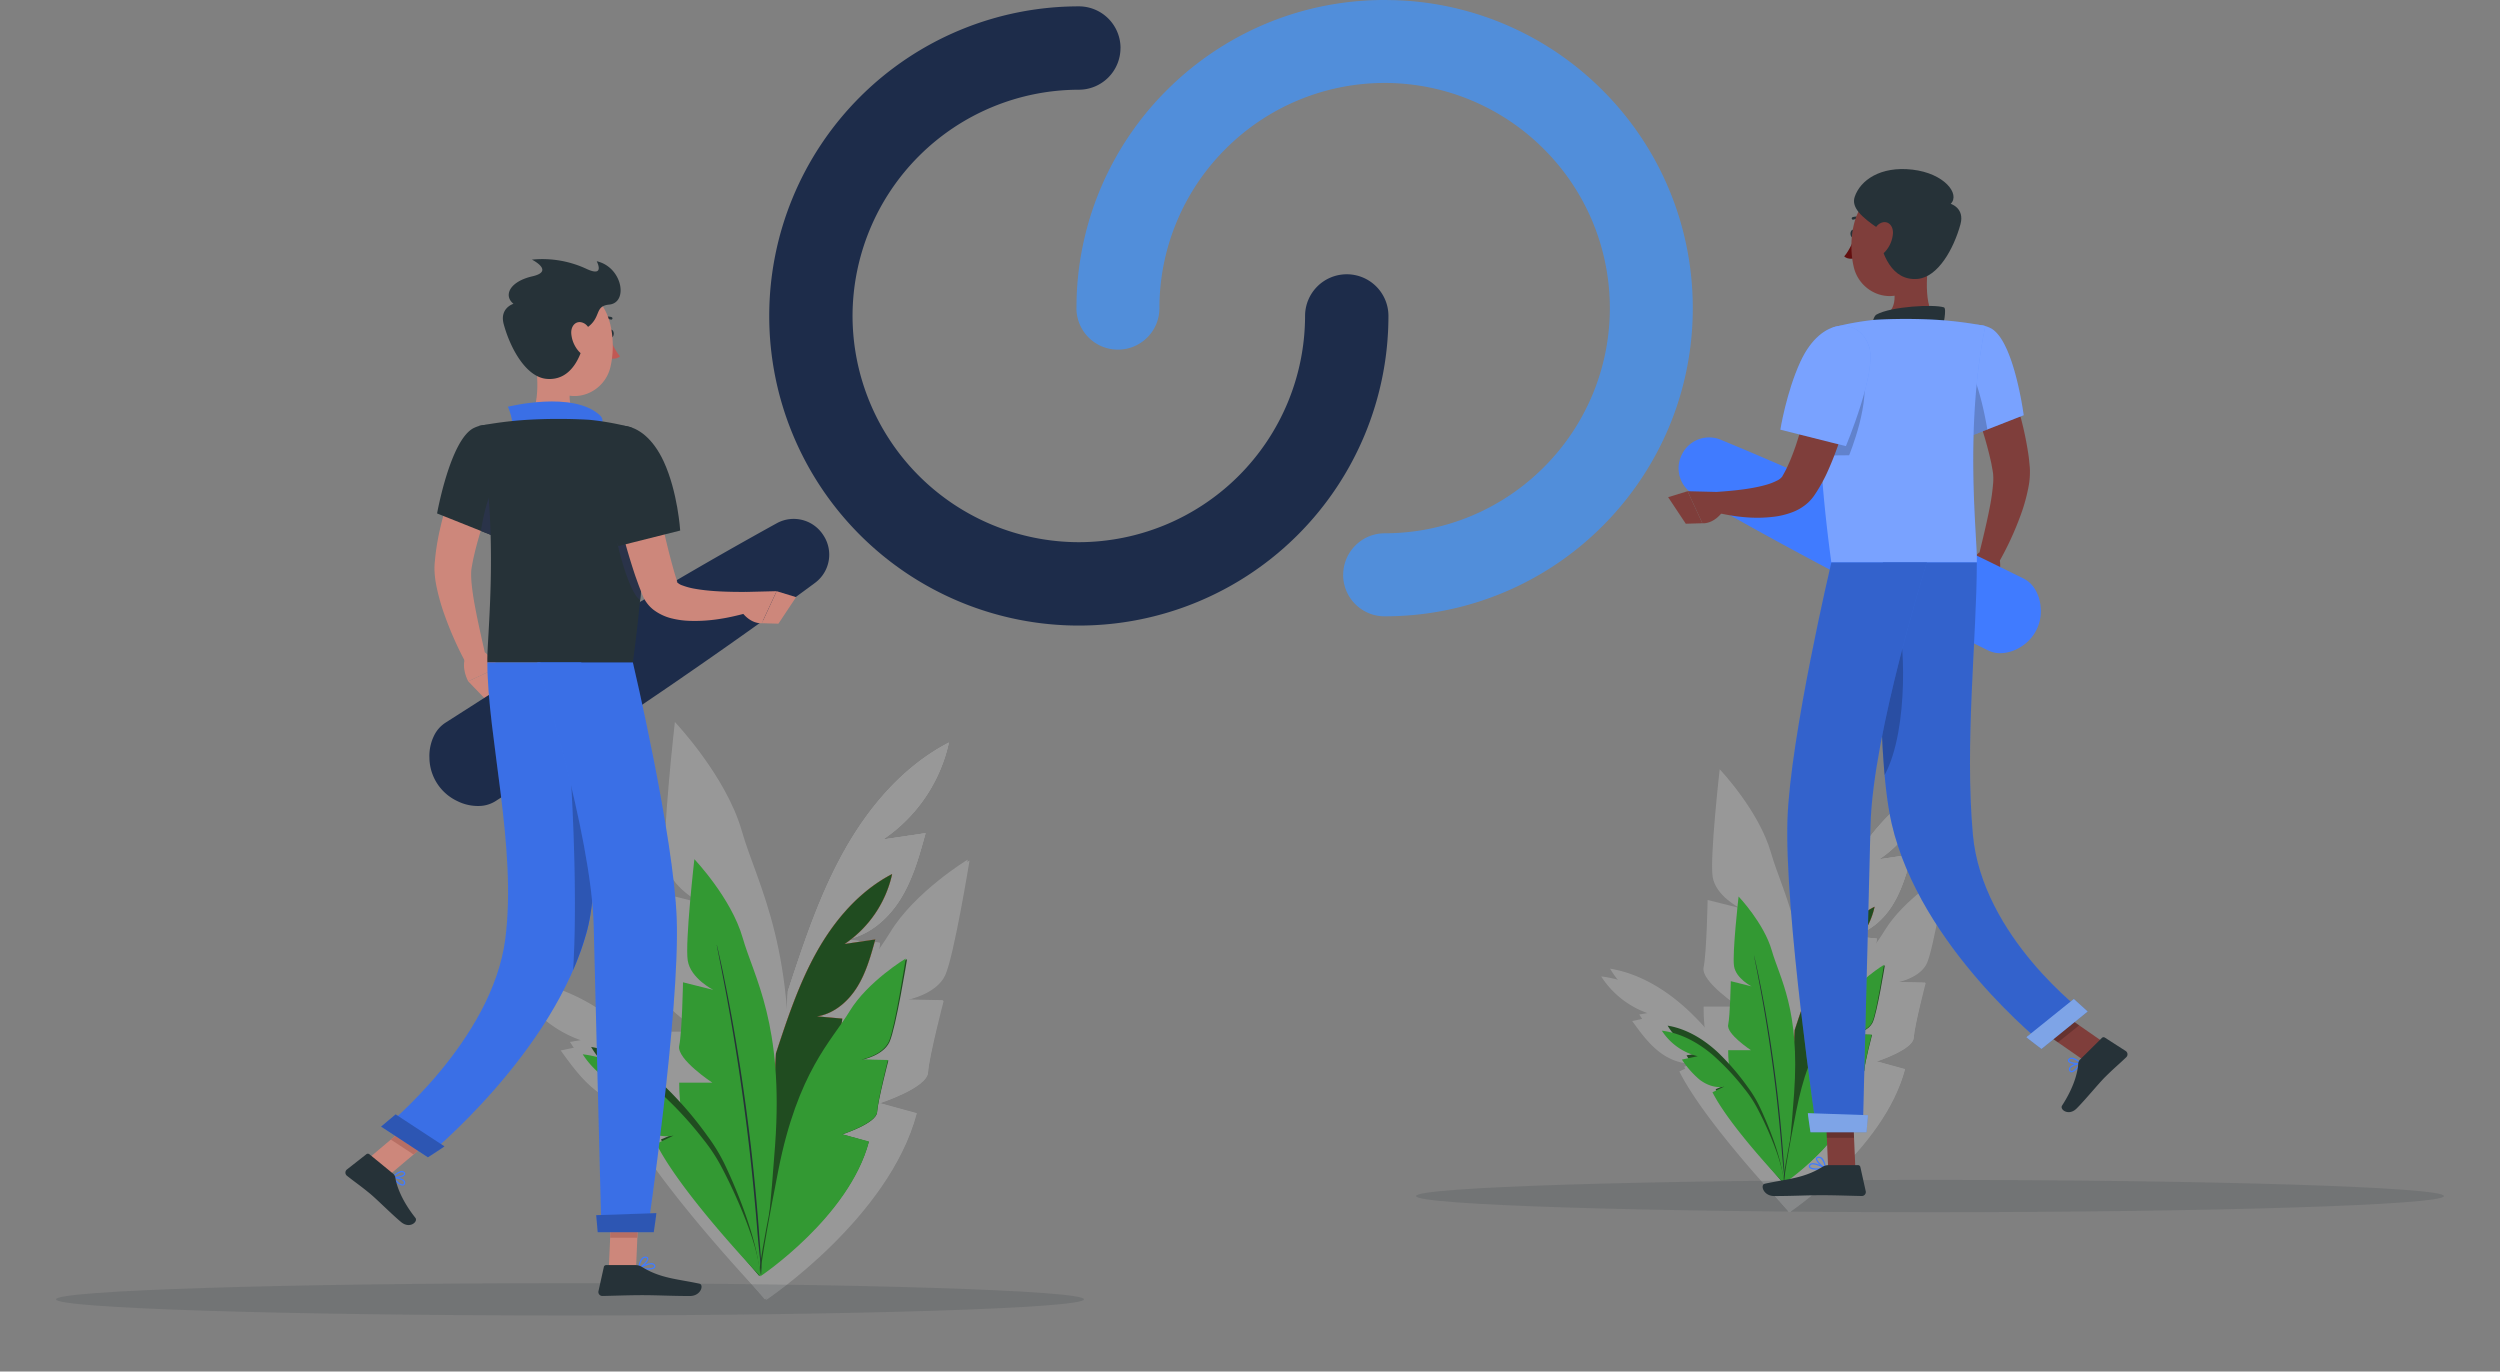 <svg xmlns="http://www.w3.org/2000/svg" width="884.048" height="485.009">
    <rect width="100%" height="100%" fill="#808080" stroke="none"/>
    <defs>
        <style>
            .cls-1{opacity:.28}.cls-2{fill:#d8d8d8}.cls-3{fill:#455a64}.cls-4{fill:#ff725e}.cls-5{fill:#204c20}.cls-6{fill:#393}.cls-7,.cls-8{fill:#263238}.cls-8{opacity:.15}.cls-9{fill:#cd877b}.cls-11{fill:#407bff}.cls-12{opacity:.1}.cls-13{fill:#1d2c4a}.cls-14{fill:#2a3349}.cls-15{fill:#b76f64}.cls-16,.cls-19{opacity:.3}.cls-17{fill:#7f3e3b}.cls-19{fill:#fff}.cls-20{opacity:.2}.cls-21{fill:#2c6bdb}.cls-22{fill:#fafafa;opacity:.4}
        </style>
    </defs>
    <g id="two_men" data-name="two men" transform="translate(-1445.42 406.006)">
        <g id="grass_shadow" data-name="grass shadow" class="cls-1" transform="translate(-22.098 -48.505)">
            <path id="Path_52029" data-name="Path 52029" class="cls-2" d="M1779.877-188.124c-15.916 8.244-28.122 22.44-36.9 38.07s-14.434 32.781-20.036 49.808l-4.9 87.817c18.521-31.507 33.386-68.547 37.4-104.872l-12.325-1.1c8.265-1.261 15.2-7.249 19.613-14.347s6.685-15.287 8.9-23.346q-7.518 1.116-15.036 2.235a55.735 55.735 0 0 0 23.284-34.265z" transform="translate(23.188 93.212)"/>
            <path id="Path_52030" data-name="Path 52030" class="cls-2" d="M1779.877-188.124c-15.916 8.244-28.122 22.44-36.9 38.07s-14.434 32.781-20.036 49.808l-4.9 87.817c18.521-31.507 33.386-68.547 37.4-104.872l-12.325-1.1c8.265-1.261 15.2-7.249 19.613-14.347s6.685-15.287 8.9-23.346q-7.518 1.116-15.036 2.235a55.735 55.735 0 0 0 23.284-34.265z" transform="translate(23.188 93.212)"/>
            <path id="Path_52031" data-name="Path 52031" class="cls-2" d="M1779.877-188.124c-15.916 8.244-28.122 22.44-36.9 38.07s-14.434 32.781-20.036 49.808l-4.9 87.817c18.521-31.507 33.386-68.547 37.4-104.872l-12.325-1.1c8.265-1.261 15.2-7.249 19.613-14.347s6.685-15.287 8.9-23.346q-7.518 1.116-15.036 2.235a55.735 55.735 0 0 0 23.284-34.265z" transform="translate(23.188 93.212)"/>
            <path id="Path_52032" data-name="Path 52032" class="cls-2" d="M1734.8 11.478s-40.2-48.114-39.735-94.045h16.239s-17.638-11.6-16.243-18.094 1.859-31.086 1.859-31.086l14.847 3.712s-11.135-5.567-12.527-14.382 3.247-49.644 3.247-49.644 18.094 19.021 23.662 38.509 20.182 42.219 15.89 101.606-7.239 63.424-7.239 63.424z" transform="translate(3.684 89.881)"/>
            <path id="Path_52033" data-name="Path 52033" class="cls-2" d="M1716.205-10.453s43.8-28.64 53.788-65.586l-13.025-3.661s16.765-5.324 17.11-10.849 5.523-25.353 5.523-25.353l-12.747-.373s10.188-1.953 13.293-8.709 8.595-40.551 8.595-40.551-18.8 11.176-27.666 25.548-25.714 29.31-35.672 77.911-9.199 51.623-9.199 51.623z" transform="translate(21.625 112.32)"/>
            <path id="Path_52034" data-name="Path 52034" class="cls-2" d="M1716.564-10.006s43.552-29.013 53.227-66.042l-13.055-3.552s16.719-5.466 17.018-10.993 5.305-25.4 5.305-25.4l-12.749-.264s10.17-2.04 13.217-8.824 8.252-40.623 8.252-40.623-18.709 11.334-27.449 25.783-25.462 29.528-35.005 78.214-8.761 51.701-8.761 51.701z" transform="translate(21.926 112.18)"/>
            <path id="Path_52035" data-name="Path 52035" class="cls-2" d="M1705-169.337a2.353 2.353 0 0 1 .15.5l.356 1.479c.307 1.362.736 3.275 1.285 5.708.561 2.479 1.213 5.518 1.918 9.058s1.554 7.559 2.372 12.028c1.726 8.92 3.546 19.586 5.419 31.452a1108.257 1108.257 0 0 1 5.235 38.729 1101.97 1101.97 0 0 1 3.74 38.911c.885 11.982 1.477 20.291 1.49 21.687 0 .631-.007 1.132-.01 1.521a2.252 2.252 0 0 1-.031.519 2.327 2.327 0 0 1-.055-.517l-.078-1.519c-.052-1.394-1.18-9.658-2.106-21.628a1251.37 1251.37 0 0 0-3.8-38.875 1237.868 1237.868 0 0 0-5.165-38.708c-1.83-11.864-3.585-22.532-5.234-31.461-.779-4.473-1.574-8.5-2.246-12.047s-1.263-6.594-1.774-9.082c-.48-2.448-.856-4.369-1.126-5.739-.113-.62-.2-1.113-.272-1.5a2.281 2.281 0 0 1-.068-.516z" transform="translate(12.154 109.106)"/>
            <path id="Path_52036" data-name="Path 52036" class="cls-2" d="M1754.1-29.964s-36.79-41.736-48.211-66.972l8.623-3.685c-6.25 1.032-12.654-1.654-17.5-5.734s-8.406-9.444-11.9-14.731l11.358-1.92a42.231 42.231 0 0 1-24.819-19.226c13.405 2.2 25.532 9.568 35.526 18.77 8.093 7.452 14.945 16.1 21.526 24.943a84.934 84.934 0 0 1 8.36 13.745c6.185 12.774 17.056 39.481 17.037 54.81z" transform="translate(-16.053 132.037)"/>
            <path id="Path_52037" data-name="Path 52037" class="cls-2" d="M1756.417-31.508s-38.475-40.191-50.926-64.931l8.464-4.035c-6.2 1.287-12.711-1.133-17.721-5.01s-8.787-9.09-12.492-14.229l11.272-2.385a42.24 42.24 0 0 1-25.591-18.188c13.485 1.65 25.9 8.508 36.268 17.291 8.392 7.113 15.6 15.475 22.536 24.035a84.855 84.855 0 0 1 8.918 13.389c6.701 12.514 18.662 38.747 19.272 54.063z" transform="translate(-17.942 133.682)"/>
        </g>
        <g id="grass">
            <path id="Path_52029-2" data-name="Path 52029" class="cls-3" d="M1762.676-188.124c-11.489 5.951-20.3 16.2-26.634 27.48s-10.419 23.663-14.463 35.954l-3.539 63.39c13.369-22.743 24.1-49.48 27-75.7l-8.9-.793c5.966-.91 10.972-5.233 14.158-10.356s4.825-11.035 6.426-16.852l-10.853 1.614a40.233 40.233 0 0 0 16.805-24.737z" transform="translate(-1.776 91.19)"/>
            <path id="Path_52030-2" data-name="Path 52030" class="cls-4" d="M1762.676-188.124c-11.489 5.951-20.3 16.2-26.634 27.48s-10.419 23.663-14.463 35.954l-3.539 63.39c13.369-22.743 24.1-49.48 27-75.7l-8.9-.793c5.966-.91 10.972-5.233 14.158-10.356s4.825-11.035 6.426-16.852l-10.853 1.614a40.233 40.233 0 0 0 16.805-24.737z" transform="translate(-1.776 91.19)"/>
            <path id="Path_52031-2" data-name="Path 52031" class="cls-5" d="M1762.676-188.124c-11.489 5.951-20.3 16.2-26.634 27.48s-10.419 23.663-14.463 35.954l-3.539 63.39c13.369-22.743 24.1-49.48 27-75.7l-8.9-.793c5.966-.91 10.972-5.233 14.158-10.356s4.825-11.035 6.426-16.852l-10.853 1.614a40.233 40.233 0 0 0 16.805-24.737z" transform="translate(-1.776 91.19)"/>
            <path id="Path_52032-2" data-name="Path 52032" class="cls-6" d="M1723.727-45.138s-29.017-34.73-28.682-67.886h11.722s-12.732-8.373-11.725-13.061 1.342-22.439 1.342-22.439l10.717 2.68s-8.038-4.019-9.042-10.382 2.344-35.835 2.344-35.835 13.061 13.73 17.08 27.8 14.568 30.476 11.47 73.344-5.226 45.779-5.226 45.779z" transform="translate(-9.442 89.881)"/>
            <path id="Path_52033-2" data-name="Path 52033" class="cls-5" d="M1716.2-53.591s31.614-20.674 38.827-47.343l-9.4-2.645s12.1-3.843 12.351-7.831 3.987-18.3 3.987-18.3l-9.2-.269s7.354-1.41 9.6-6.287 6.2-29.271 6.2-29.271-13.574 8.067-19.97 18.442-18.562 21.158-25.75 56.24-6.645 37.264-6.645 37.264z" transform="translate(-2.39 98.7)"/>
            <path id="Path_52034-2" data-name="Path 52034" class="cls-6" d="M1716.56-53.314s31.438-20.943 38.422-47.672l-9.424-2.565s12.069-3.946 12.284-7.935 3.83-18.334 3.83-18.334l-9.2-.191s7.341-1.472 9.541-6.369 5.956-29.323 5.956-29.323-13.5 8.182-19.814 18.611-18.379 21.315-25.268 56.458-6.327 37.32-6.327 37.32z" transform="translate(-2.272 98.645)"/>
            <path id="Path_52035-2" data-name="Path 52035" class="cls-7" d="M1705-169.337a1.688 1.688 0 0 1 .108.36l.257 1.067.927 4.12c.405 1.79.875 3.983 1.385 6.539s1.122 5.457 1.712 8.683c1.246 6.439 2.56 14.138 3.912 22.7a801.019 801.019 0 0 1 3.779 27.956 799.89 799.89 0 0 1 2.7 28.088c.638 8.649 1.066 14.647 1.075 15.654 0 .456-.005.817-.007 1.1a1.632 1.632 0 0 1-.023.374 1.684 1.684 0 0 1-.04-.373l-.056-1.1c-.037-1.006-.852-6.972-1.521-15.612a896.342 896.342 0 0 0-2.746-28.061 893.043 893.043 0 0 0-3.728-27.941c-1.321-8.564-2.588-16.265-3.778-22.71-.562-3.229-1.136-6.138-1.622-8.7s-.911-4.76-1.281-6.556l-.813-4.143c-.081-.448-.146-.8-.2-1.081a1.657 1.657 0 0 1-.04-.364z" transform="translate(-6.113 97.437)"/>
            <path id="Path_52036-2" data-name="Path 52036" class="cls-5" d="M1731.165-61.192s-26.554-30.129-34.8-48.343l6.224-2.66c-4.512.745-9.134-1.194-12.632-4.139s-6.068-6.817-8.587-10.633l8.2-1.386a30.485 30.485 0 0 1-17.915-13.878c9.677 1.591 18.43 6.906 25.644 13.549a127.6 127.6 0 0 1 15.538 18 61.308 61.308 0 0 1 6.035 9.922c4.462 9.228 12.309 28.503 12.293 39.568z" transform="translate(-17.199 106.45)"/>
            <path id="Path_52037-2" data-name="Path 52037" class="cls-6" d="M1732.219-61.765s-27.773-29.011-36.761-46.87l6.109-2.913c-4.477.929-9.176-.818-12.792-3.616s-6.343-6.561-9.017-10.271l8.137-1.722a30.491 30.491 0 0 1-18.473-13.129c9.734 1.191 18.7 6.142 26.18 12.482a127.714 127.714 0 0 1 16.267 17.349 61.249 61.249 0 0 1 6.437 9.665c4.839 9.033 13.472 27.969 13.913 39.025z" transform="translate(-17.942 107.097)"/>
        </g>
        <g id="left" transform="translate(1465.253 -403.761)">
            <path id="Path_51927" data-name="Path 51927" class="cls-8" d="M1828.72-53.707c0 3.153-81.365 5.708-181.734 5.708s-181.734-2.556-181.734-5.708 81.365-5.707 181.734-5.707 181.734 2.556 181.734 5.707z" transform="translate(-1465.253 510.929)"/>
            <path id="Path_51928" data-name="Path 51928" class="cls-9" d="M1592.808-278.66c-1.147 2.566-2.423 5.436-3.537 8.2-1.126 2.8-2.256 5.6-3.264 8.427a118.652 118.652 0 0 0-4.962 16.932l-.382 2.088-.132.793c-.041.216-.045.512-.075.765a28.3 28.3 0 0 0 .08 3.828c.246 2.766.689 5.721 1.246 8.684 1.106 5.929 2.509 12.046 3.9 18.058l-6.716 2.655a121.409 121.409 0 0 1-7.98-17.8 74.05 74.05 0 0 1-2.768-9.771 34.8 34.8 0 0 1-.739-5.577c-.008-.533-.038-1.025-.014-1.6s.046-1.184.093-1.555l.257-2.592a85.708 85.708 0 0 1 1.8-10.018c.737-3.272 1.681-6.449 2.683-9.591s2.129-6.227 3.368-9.263a155.972 155.972 0 0 1 1.917-4.532 85.055 85.055 0 0 1 2.143-4.561z" transform="translate(-1433.652 441.151)"/>
            <path id="Path_51929" data-name="Path 51929" class="cls-9" d="m1582.95-229.751 5.109 4.984-11.139 5.182s-2.705-4.72-.838-8.988z" transform="translate(-1431.187 458.26)"/>
            <path id="Path_51930" data-name="Path 51930" class="cls-9" d="m1591.821-218.522-9.407 3.852-5.847-6.092 11.139-5.182z" transform="translate(-1430.834 459.437)"/>
            <path id="Path_51931" data-name="Path 51931" class="cls-7" d="M1614.484-315.561c0 .776.41 1.4.916 1.406s.919-.628.919-1.4-.41-1.406-.916-1.406-.919.625-.919 1.4z" transform="translate(-1419.11 431.293)"/>
            <path id="Path_51932" data-name="Path 51932" d="M1614.743-314.819s1.761 4.478 3.7 6.639c-1.373 1.279-3.706.691-3.706.691z" transform="translate(-1419.031 431.956)" style="fill:#c15854"/>
            <path id="Path_51933" data-name="Path 51933" class="cls-7" d="M1612.495-318.766a.455.455 0 0 1-.371-.19.455.455 0 0 1 .1-.636 4.513 4.513 0 0 1 4.1-.7.454.454 0 0 1 .26.589.455.455 0 0 1-.588.261 3.609 3.609 0 0 0-3.239.592.454.454 0 0 1-.262.084z" transform="translate(-1419.866 430.198)"/>
            <path id="Path_51934" data-name="Path 51934" class="cls-9" d="M1594.77-311.424c1.38 7.037 2.756 19.929-2.167 24.624 0 0 1.925 7.138 15 7.138 14.376 0 6.869-7.136 6.869-7.136-7.846-1.875-7.643-7.7-6.276-13.163z" transform="translate(-1425.876 433.006)"/>
            <g id="Group_11000" data-name="Group 11000" transform="translate(159.782 139.727)">
                <path id="Path_51935" data-name="Path 51935" class="cls-11" d="M1588.366-287.406c1.553-2.423-1.068-8.293-1.068-8.293s23.158-5.827 32.62 3.109c1.964 1.855-.217 4.574-.217 4.574z" transform="translate(-1587.298 297.565)"/>
                <path id="Path_51936" data-name="Path 51936" class="cls-12" d="M1588.366-287.406c1.553-2.423-1.068-8.293-1.068-8.293s23.158-5.827 32.62 3.109c1.964 1.855-.217 4.574-.217 4.574z" transform="translate(-1587.298 297.565)"/>
            </g>
            <path id="Path_51937" data-name="Path 51937" class="cls-11" d="M1559.755-85.02c-1.22 0-3.168-2.037-3.742-2.8a.227.227 0 0 1-.018-.247.25.25 0 0 1 .219-.118c.136.012 3.345.288 4.22 1.434a1.056 1.056 0 0 1 .217.864.932.932 0 0 1-.679.842 1.052 1.052 0 0 1-.217.025zm-3.031-2.646c.958 1.1 2.484 2.337 3.143 2.18.063-.016.256-.062.335-.482a.61.61 0 0 0-.131-.5c-.519-.686-2.271-1.053-3.347-1.198z" transform="translate(-1437.204 502.034)"/>
            <path id="Path_51938" data-name="Path 51938" class="cls-11" d="M1556.86-87.2a3.9 3.9 0 0 1-.708-.055.228.228 0 0 1-.174-.154.228.228 0 0 1 .052-.226c.082-.086 2.017-2.086 3.46-2.086a1.251 1.251 0 0 1 .936.389.743.743 0 0 1 .182.922c-.431.793-2.439 1.21-3.748 1.21zm-.16-.454c1.236.048 3.2-.407 3.51-.975.028-.051.094-.173-.113-.389a.791.791 0 0 0-.606-.246c-.865 0-2.102.973-2.791 1.61z" transform="translate(-1437.204 501.558)"/>
            <path id="Path_51939" data-name="Path 51939" class="cls-11" d="M1625.59-62.525a17.066 17.066 0 0 1-2.95-.27.232.232 0 0 1-.181-.187.227.227 0 0 1 .111-.234c.141-.082 3.5-2 5.1-1.562a1.134 1.134 0 0 1 .723.533.862.862 0 0 1 .02 1c-.396.545-1.588.72-2.823.72zm-2.214-.609c1.788.254 4.221.238 4.671-.382.058-.081.115-.22-.046-.5a.683.683 0 0 0-.447-.318c-.982-.276-3.003.598-4.178 1.2z" transform="translate(-1416.645 509.25)"/>
            <path id="Path_51940" data-name="Path 51940" class="cls-11" d="M1622.685-62.249a.226.226 0 0 1-.133-.042.227.227 0 0 1-.093-.207c.01-.11.27-2.7 1.492-3.705a1.661 1.661 0 0 1 1.263-.39c.626.063.806.381.848.635.175 1.089-2.124 3.168-3.285 3.691a.231.231 0 0 1-.092.018zm2.346-3.9a1.206 1.206 0 0 0-.791.3 5.336 5.336 0 0 0-1.27 2.964c1.185-.712 2.748-2.346 2.642-3-.008-.052-.034-.213-.444-.255a1.552 1.552 0 0 0-.137-.006z" transform="translate(-1416.645 508.707)"/>
            <path id="Path_51941" data-name="Path 51941" class="cls-13" d="M1575.914-166.085a16.331 16.331 0 0 0 8 1.745 11.2 11.2 0 0 0 5.7-1.8l9.724-6.265c6.49-4.155 12.91-8.4 19.36-12.623 3.162-2.07 6.292-4.15 9.434-6.262 3.272-2.173 6.526-4.374 9.814-6.549 6.363-4.341 12.761-8.625 19.084-13.037q19.055-13.11 37.772-26.747 3.82-2.775 7.62-5.586a12.412 12.412 0 0 0 2.965-16.886l-.178-.266a12.413 12.413 0 0 0-16.315-3.937q-4.14 2.286-8.275 4.6-20.2 11.312-40.037 23.2c-6.64 3.913-13.2 7.955-19.8 11.94-3.188 1.981-6.378 3.93-9.581 5.911a978.31 978.31 0 0 0-10.075 6.258c-6.529 4.083-13.058 8.168-19.545 12.339l-9.73 6.217a11.354 11.354 0 0 0-4.026 4.445 16.334 16.334 0 0 0-1.73 7.994 17.115 17.115 0 0 0 9.819 15.309z" transform="translate(-1434.076 447.097)"/>
            <path id="Path_51942" data-name="Path 51942" class="cls-9" d="M1614.553-58.19h9.618l.958-22.273h-9.618z" transform="translate(-1419.089 504.421)"/>
            <path id="Path_51943" data-name="Path 51943" class="cls-9" d="m1549.1-89.113 8.044 5.272 17.752-15-8.045-5.272z" transform="translate(-1439.328 497.109)"/>
            <path id="Path_51944" data-name="Path 51944" class="cls-7" d="m1560.23-87.352-8.358-6.847a.839.839 0 0 0-1.05-.012l-6.888 5.408a1.415 1.415 0 0 0 .005 2.216c2.959 2.34 4.517 3.331 8.192 6.342 2.261 1.854 7.884 7.5 11.007 10.061 3.054 2.5 6.06-.2 5.011-1.523-4.705-5.95-6.6-11.046-7.087-14.2a2.338 2.338 0 0 0-.832-1.445z" transform="translate(-1441.089 500.115)"/>
            <path id="Path_51945" data-name="Path 51945" class="cls-7" d="M1624.982-64.3h-10.5a.841.841 0 0 0-.82.657l-1.9 8.549a1.4 1.4 0 0 0 1.384 1.71c3.789-.064 9.264-.285 14.027-.285 5.568 0 10.377.3 16.907.3 3.947 0 5.044-3.992 3.391-4.354-7.524-1.646-13.667-1.821-20.17-5.831a4.456 4.456 0 0 0-2.319-.746z" transform="translate(-1419.963 509.418)"/>
            <path id="Path_51946" data-name="Path 51946" class="cls-7" d="M1581.2-290.163c-8.342 3.993-13.04 30.237-13.04 30.237l20.386 8.138a152.289 152.289 0 0 0 7.208-22.458c2.746-12.145-6.022-20-14.554-15.917z" transform="translate(-1433.433 439.243)"/>
            <path id="Path_51947" data-name="Path 51947" class="cls-14" d="M1588.355-278.851c-5.04 5.106-7.344 15.108-8.353 21.615l4.883 1.951a152.751 152.751 0 0 0 7.07-21.8c-.432-2.774-1.505-3.887-3.6-1.766z" transform="translate(-1429.772 442.736)"/>
            <path id="Path_51948" data-name="Path 51948" class="cls-7" d="M1633.332-289.871s10.237 11.563.57 83.132h-51.443c-.355-7.9 4.607-46.419-3.009-83.627a134.084 134.084 0 0 1 17.22-2.175 188.767 188.767 0 0 1 21.868 0 96.583 96.583 0 0 1 14.794 2.67z" transform="translate(-1429.943 438.746)"/>
            <path id="Path_51949" data-name="Path 51949" class="cls-14" d="m1626.74-265.834-8.667-14.938c-1.676 8.183-2.388 13.243-2.035 21.307.236 5.132 4.941 24.135 9.144 26.911a302.214 302.214 0 0 0 1.558-33.28z" transform="translate(-1418.656 442.484)"/>
            <path id="Path_51950" data-name="Path 51950" class="cls-9" d="M1628.5-282.773c1.28 6.365 2.633 12.879 4.023 19.278s2.849 12.8 4.539 19c.438 1.525.843 3.091 1.325 4.567l.35 1.123.174.562a.632.632 0 0 1-.06-.068c-.1-.114-.2-.126-.126-.007a4.481 4.481 0 0 0 2 1.237 23.855 23.855 0 0 0 3.81 1.068c5.682 1.081 12.373 1.237 18.723 1.219l1.245 7.113c-1.758.56-3.4.973-5.122 1.371-1.706.4-3.429.75-5.179 1.015a55.674 55.674 0 0 1-10.9.732 30.008 30.008 0 0 1-6.024-.783 17.579 17.579 0 0 1-6.9-3.2 12.517 12.517 0 0 1-3.231-3.892c-.215-.386-.4-.837-.564-1.214l-.242-.619-.484-1.24c-.669-1.66-1.22-3.3-1.82-4.945-2.218-6.581-4.053-13.15-5.686-19.748-1.605-6.619-3.012-13.18-4.181-19.948z" transform="translate(-1419.212 441.865)"/>
            <path id="Path_51951" data-name="Path 51951" class="cls-7" d="M1610.89-283.424c-2.709 8.786 8.28 34.977 8.28 34.977l21.882-5.5s-.841-13.607-5.825-24.408c-7.521-16.296-21.084-15.616-24.337-5.069z" transform="translate(-1420.354 439.314)"/>
            <path id="Path_51952" data-name="Path 51952" class="cls-9" d="m1653.03-246.059 10.891-.268-5.238 11.327s-4.43.589-8.071-5.4l-3.84-4.572 4.416-.886a10.75 10.75 0 0 1 1.842-.201z" transform="translate(-1409.126 453.135)"/>
            <path id="Path_51953" data-name="Path 51953" class="cls-9" d="m1667.984-244.22-6.236 9.389-5.878-.169 5.238-11.328z" transform="translate(-1406.313 453.134)"/>
            <g id="Group_11001" data-name="Group 11001" transform="translate(118.36 393.004)">
                <path id="Path_51954" data-name="Path 51954" class="cls-15" d="m1625.018-80.458-.492 11.481h-9.626l.492-11.481z" transform="translate(-1537.34 111.419)"/>
                <path id="Path_51955" data-name="Path 51955" class="cls-15" d="m1564.813-104.107 8.048 5.274-9.154 7.727-8.048-5.274z" transform="translate(-1555.659 104.107)"/>
            </g>
            <path id="Path_51956" data-name="Path 51956" class="cls-9" d="M1594.727-313.863c.577 9.528.431 15.134 5.238 20.028 7.232 7.363 19 3.01 21.277-6.5 2.054-8.558.766-22.7-8.557-26.5a13.019 13.019 0 0 0-17.958 12.972z" transform="translate(-1425.227 427.929)"/>
            <path id="Path_51957" data-name="Path 51957" class="cls-7" d="M1586.232-312.995c2.369 8.687 7.948 18.693 15.158 19.328 8.96.789 13-8.467 14.183-18.03 5.372-3.678 2.549-7.716 7.937-8.231 6.906-.659 4.7-13.3-4.4-15.336 0 0 3.048 5.7-3.35 2.823a36.932 36.932 0 0 0-19.557-3.392s8.16 4.078.179 5.9-10.369 6.749-6.7 9.722c.001-.003-5.009 1.496-3.45 7.216z" transform="translate(-1427.939 425.397)"/>
            <path id="Path_51958" data-name="Path 51958" class="cls-9" d="M1604.405-315a10.784 10.784 0 0 0 2.7 6.378c2.1 2.309 4.285.872 4.656-1.943.334-2.532-.355-6.786-2.918-8.058-2.524-1.26-4.609.764-4.438 3.623z" transform="translate(-1422.229 430.661)"/>
            <g id="Group_11002" data-name="Group 11002" transform="translate(116.073 232.007)">
                <path id="Path_51959" data-name="Path 51959" class="cls-11" d="M1623.55-227.079s9.375 67.884 1.989 95.08c-11.7 43.076-56.456 79.43-56.456 79.43l-15.171-9.943s38.108-30.7 42.773-66.754c4.192-32.387-6.33-71.539-6.33-97.812z" transform="translate(-1553.912 227.079)"/>
                <path id="Path_51960" data-name="Path 51960" class="cls-12" d="M1623.55-227.079s9.375 67.884 1.989 95.08c-11.7 43.076-56.456 79.43-56.456 79.43l-15.171-9.943s38.108-30.7 42.773-66.754c4.192-32.387-6.33-71.539-6.33-97.812z" transform="translate(-1553.912 227.079)"/>
            </g>
            <g id="Group_11003" data-name="Group 11003" transform="translate(181.376 262.953)">
                <path id="Path_51961" data-name="Path 51961" class="cls-11" d="M1612-195.561a63.371 63.371 0 0 0-8.209-7.881c1.6 22.034 2.906 54.672 1.453 77.859a100.051 100.051 0 0 0 4.87-13.72c3.602-13.276 3.222-36.227 1.886-56.258z" transform="translate(-1603.792 203.442)"/>
                <path id="Path_51962" data-name="Path 51962" class="cls-16" d="M1612-195.561a63.371 63.371 0 0 0-8.209-7.881c1.6 22.034 2.906 54.672 1.453 77.859a100.051 100.051 0 0 0 4.87-13.72c3.602-13.276 3.222-36.227 1.886-56.258z" transform="translate(-1603.792 203.442)"/>
            </g>
            <g id="Group_11004" data-name="Group 11004" transform="translate(114.91 391.809)">
                <path id="Path_51963" data-name="Path 51963" class="cls-11" d="M1575.474-93.693c.063.041-5.873 3.869-5.873 3.869l-16.577-10.864 5.167-4.331z" transform="translate(-1553.024 105.019)"/>
                <path id="Path_51964" data-name="Path 51964" class="cls-16" d="M1575.474-93.693c.063.041-5.873 3.869-5.873 3.869l-16.577-10.864 5.167-4.331z" transform="translate(-1553.024 105.019)"/>
            </g>
            <g id="Group_11005" data-name="Group 11005" transform="translate(170.143 232.007)">
                <path id="Path_51965" data-name="Path 51965" class="cls-11" d="M1629.028-227.079s14.488 61.4 15.508 90.733c1.143 32.894-10.336 110.481-10.336 110.481h-16.293s-2.006-78.191-2.731-108.152c-.789-32.663-19.963-93.062-19.963-93.062z" transform="translate(-1595.212 227.079)"/>
                <path id="Path_51966" data-name="Path 51966" class="cls-12" d="M1629.028-227.079s14.488 61.4 15.508 90.733c1.143 32.894-10.336 110.481-10.336 110.481h-16.293s-2.006-78.191-2.731-108.152c-.789-32.663-19.963-93.062-19.963-93.062z" transform="translate(-1595.212 227.079)"/>
            </g>
            <g id="Group_11006" data-name="Group 11006" transform="translate(190.991 426.732)">
                <path id="Path_51967" data-name="Path 51967" class="cls-11" d="M1632.411-78.344c.075 0-.919 6.763-.919 6.763h-19.82l-.536-6.037z" transform="translate(-1611.136 78.344)"/>
                <path id="Path_51968" data-name="Path 51968" class="cls-16" d="M1632.411-78.344c.075 0-.919 6.763-.919 6.763h-19.82l-.536-6.037z" transform="translate(-1611.136 78.344)"/>
            </g>
            <g id="Group_11007" data-name="Group 11007" transform="translate(252.181)">
                <path id="Path_51358" data-name="Path 51358" class="cls-13" d="M1782.084-389.555a14.74 14.74 0 0 1-14.735 14.746h-.005a80.128 80.128 0 0 0-80.008 80 80.129 80.129 0 0 0 80.008 80 80.129 80.129 0 0 0 80.015-80 14.745 14.745 0 0 1 14.746-14.74 14.735 14.735 0 0 1 14.735 14.735v.01a109.485 109.485 0 0 1-109.48 109.48 109.485 109.485 0 0 1-109.485-109.48 109.485 109.485 0 0 1 109.485-109.485 14.736 14.736 0 0 1 14.74 14.73v.012z" transform="translate(-1657.874 404.291)"/>
            </g>
        </g>
        <g id="grass_shadow-2" data-name="grass shadow" class="cls-1" transform="translate(360.141 -31.789)">
            <path id="Path_52029-3" data-name="Path 52029" class="cls-2" d="M1765.432-188.124c-12.2 6.318-21.553 17.2-28.278 29.177s-11.062 25.124-15.356 38.173l-3.758 67.3c14.194-24.147 25.588-52.535 28.666-80.375l-9.447-.842c6.334-.966 11.649-5.556 15.032-11s5.123-11.716 6.822-17.893l-11.523 1.713a42.717 42.717 0 0 0 17.842-26.253z" transform="translate(2.224 91.514)"/>
            <path id="Path_52030-3" data-name="Path 52030" class="cls-2" d="M1765.432-188.124c-12.2 6.318-21.553 17.2-28.278 29.177s-11.062 25.124-15.356 38.173l-3.758 67.3c14.194-24.147 25.588-52.535 28.666-80.375l-9.447-.842c6.334-.966 11.649-5.556 15.032-11s5.123-11.716 6.822-17.893l-11.523 1.713a42.717 42.717 0 0 0 17.842-26.253z" transform="translate(2.224 91.514)"/>
            <path id="Path_52031-3" data-name="Path 52031" class="cls-2" d="M1765.432-188.124c-12.2 6.318-21.553 17.2-28.278 29.177s-11.062 25.124-15.356 38.173l-3.758 67.3c14.194-24.147 25.588-52.535 28.666-80.375l-9.447-.842c6.334-.966 11.649-5.556 15.032-11s5.123-11.716 6.822-17.893l-11.523 1.713a42.717 42.717 0 0 0 17.842-26.253z" transform="translate(2.224 91.514)"/>
            <path id="Path_52032-3" data-name="Path 52032" class="cls-2" d="M1725.5-36.068s-30.808-36.875-30.453-72.077h12.446s-13.518-8.89-12.449-13.868 1.425-23.825 1.425-23.825l11.379 2.845s-8.534-4.267-9.6-11.023 2.489-38.048 2.489-38.048 13.867 14.578 18.135 29.514 15.468 32.357 12.178 77.872-5.55 48.61-5.55 48.61z" transform="translate(-7.339 89.881)"/>
            <path id="Path_52033-3" data-name="Path 52033" class="cls-2" d="M1716.2-46.68s33.566-21.95 41.224-50.266l-9.983-2.808s12.849-4.08 13.114-8.315 4.233-19.431 4.233-19.431l-9.769-.286s7.808-1.5 10.188-6.675 6.587-31.078 6.587-31.078-14.412 8.565-21.2 19.58-19.708 22.464-27.339 59.712-7.055 39.567-7.055 39.567z" transform="translate(1.457 100.882)"/>
            <path id="Path_52034-3" data-name="Path 52034" class="cls-2" d="M1716.56-46.375s33.379-22.236 40.794-50.615l-10.005-2.723s12.814-4.189 13.043-8.425 4.066-19.466 4.066-19.466l-9.771-.2s7.794-1.563 10.13-6.763 6.324-31.134 6.324-31.134-14.339 8.687-21.037 19.76-19.514 22.629-26.829 59.941-6.715 39.625-6.715 39.625z" transform="translate(1.605 100.814)"/>
            <path id="Path_52035-3" data-name="Path 52035" class="cls-2" d="M1705-169.337a1.8 1.8 0 0 1 .115.382c.071.29.16.665.273 1.133.235 1.044.564 2.51.985 4.374.43 1.9.929 4.229 1.47 6.942s1.191 5.794 1.818 9.219c1.323 6.836 2.718 15.011 4.153 24.1a848.07 848.07 0 0 1 4.012 29.682 847.378 847.378 0 0 1 2.866 29.822c.678 9.183 1.132 15.551 1.142 16.621 0 .484-.006.867-.007 1.166a1.736 1.736 0 0 1-.024.4 1.781 1.781 0 0 1-.042-.4l-.059-1.164c-.04-1.068-.9-7.4-1.614-16.576a949.204 949.204 0 0 0-2.916-29.794 942.978 942.978 0 0 0-3.958-29.666c-1.4-9.093-2.747-17.269-4.011-24.112-.6-3.428-1.207-6.516-1.722-9.233s-.968-5.054-1.359-6.961l-.863-4.4c-.086-.475-.156-.853-.208-1.147a1.74 1.74 0 0 1-.051-.388z" transform="translate(-3.186 99.307)"/>
            <path id="Path_52036-3" data-name="Path 52036" class="cls-2" d="M1734.839-56.189s-28.194-31.989-36.947-51.328l6.609-2.824c-4.79.791-9.7-1.268-13.412-4.394s-6.443-7.238-9.117-11.29l8.7-1.471a32.366 32.366 0 0 1-19.021-14.735c10.274 1.689 19.568 7.333 27.227 14.385 6.2 5.711 11.454 12.341 16.5 19.116a65.115 65.115 0 0 1 6.408 10.534c4.738 9.796 13.07 30.259 13.053 42.007z" transform="translate(-17.016 110.549)"/>
            <path id="Path_52037-3" data-name="Path 52037" class="cls-2" d="M1736.1-56.918s-29.488-30.8-39.031-49.763l6.487-3.093c-4.754.986-9.742-.869-13.582-3.84s-6.734-6.966-9.574-10.905l8.639-1.828a32.373 32.373 0 0 1-19.613-13.94c10.335 1.265 19.853 6.521 27.8 13.252 6.432 5.451 11.953 11.86 17.272 18.42a65.041 65.041 0 0 1 6.835 10.261c5.128 9.593 14.295 29.698 14.767 41.436z" transform="translate(-17.942 111.356)"/>
        </g>
        <g id="grass-2" data-name="grass" transform="translate(381.591 13.197)">
            <path id="Path_52029-4" data-name="Path 52029" class="cls-3" d="M1748.736-188.124c-7.9 4.092-13.96 11.139-18.316 18.9s-7.165 16.272-9.946 24.725l-2.434 43.592c9.194-15.64 16.573-34.027 18.567-52.058l-6.118-.545c4.1-.626 7.545-3.6 9.736-7.122s3.318-7.588 4.418-11.589l-7.464 1.11a27.667 27.667 0 0 0 11.557-17.013z" transform="translate(-22.009 89.551)"/>
            <path id="Path_52030-4" data-name="Path 52030" class="cls-4" d="M1748.736-188.124c-7.9 4.092-13.96 11.139-18.316 18.9s-7.165 16.272-9.946 24.725l-2.434 43.592c9.194-15.64 16.573-34.027 18.567-52.058l-6.118-.545c4.1-.626 7.545-3.6 9.736-7.122s3.318-7.588 4.418-11.589l-7.464 1.11a27.667 27.667 0 0 0 11.557-17.013z" transform="translate(-22.009 89.551)"/>
            <path id="Path_52031-4" data-name="Path 52031" class="cls-5" d="M1748.736-188.124c-7.9 4.092-13.96 11.139-18.316 18.9s-7.165 16.272-9.946 24.725l-2.434 43.592c9.194-15.64 16.573-34.027 18.567-52.058l-6.118-.545c4.1-.626 7.545-3.6 9.736-7.122s3.318-7.588 4.418-11.589l-7.464 1.11a27.667 27.667 0 0 0 11.557-17.013z" transform="translate(-22.009 89.551)"/>
            <path id="Path_52032-4" data-name="Path 52032" class="cls-6" d="M1714.751-91.025s-19.954-23.884-19.724-46.684h8.061s-8.756-5.758-8.063-8.982.923-15.431.923-15.431l7.37 1.843s-5.528-2.764-6.219-7.139 1.612-24.643 1.612-24.643 8.982 9.442 11.746 19.116 10.019 20.958 7.888 50.437-3.594 31.483-3.594 31.483z" transform="translate(-20.08 89.881)"/>
            <path id="Path_52033-4" data-name="Path 52033" class="cls-5" d="M1716.2-88.554s21.74-14.217 26.7-32.557l-6.466-1.819s8.323-2.643 8.494-5.385 2.742-12.585 2.742-12.585l-6.328-.185s5.057-.969 6.6-4.323 4.267-20.129 4.267-20.129-9.335 5.548-13.733 12.682-12.764 14.55-17.707 38.675-4.569 25.626-4.569 25.626z" transform="translate(-21.854 87.662)"/>
            <path id="Path_52034-4" data-name="Path 52034" class="cls-6" d="M1716.557-88.415s21.619-14.4 26.422-32.783l-6.48-1.764s8.3-2.713 8.448-5.457 2.634-12.608 2.634-12.608l-6.328-.131s5.048-1.013 6.561-4.38 4.1-20.165 4.1-20.165-9.287 5.626-13.626 12.8-12.639 14.658-17.376 38.826-4.355 25.662-4.355 25.662z" transform="translate(-21.885 87.676)"/>
            <path id="Path_52035-4" data-name="Path 52035" class="cls-7" d="M1705-169.337a1.167 1.167 0 0 1 .074.247c.046.188.1.431.177.734.152.676.365 1.626.638 2.833.279 1.231.6 2.739.952 4.5s.771 3.752 1.177 5.971c.857 4.428 1.76 9.722 2.69 15.613.9 5.895 1.8 12.39 2.6 19.225.782 6.84 1.389 13.37 1.856 19.316.439 5.948.733 10.072.74 10.765v.755a1.126 1.126 0 0 1-.016.257 1.176 1.176 0 0 1-.027-.257l-.038-.754c-.026-.692-.586-4.794-1.046-10.736a616.044 616.044 0 0 0-1.889-19.3c-.8-6.83-1.685-13.321-2.564-19.215-.908-5.889-1.78-11.185-2.6-15.617-.387-2.22-.781-4.221-1.115-5.98s-.627-3.273-.881-4.508l-.559-2.849-.135-.743a1.108 1.108 0 0 1-.034-.257z" transform="translate(-20.918 87.98)"/>
            <path id="Path_52036-4" data-name="Path 52036" class="cls-5" d="M1712.579-86.5s-18.261-20.719-23.93-33.245l4.28-1.829c-3.1.512-6.281-.821-8.687-2.846a32.846 32.846 0 0 1-5.9-7.312l5.638-.953a20.964 20.964 0 0 1-12.32-9.544c6.655 1.094 12.674 4.749 17.635 9.317a87.744 87.744 0 0 1 10.685 12.382 42.157 42.157 0 0 1 4.15 6.823c3.064 6.341 8.46 19.596 8.449 27.207z" transform="translate(-18.129 85.712)"/>
            <path id="Path_52037-4" data-name="Path 52037" class="cls-6" d="M1712.606-86.289s-19.1-19.951-25.28-32.232l4.2-2c-3.079.639-6.31-.563-8.8-2.487a32.879 32.879 0 0 1-6.2-7.063l5.6-1.184a20.968 20.968 0 0 1-12.7-9.029c6.694.819 12.859 4.223 18 8.583a87.82 87.82 0 0 1 11.187 11.931 42.116 42.116 0 0 1 4.427 6.646c3.326 6.21 9.26 19.233 9.566 26.835z" transform="translate(-17.942 85.549)"/>
        </g>
        <g id="right" transform="translate(1826.074 -406.006)">
            <path id="Path_51969" data-name="Path 51969" class="cls-8" d="M2196.054-81.6c0 3.151-81.366 5.707-181.734 5.707s-181.735-2.557-181.735-5.707 81.366-5.708 181.735-5.708 181.734 2.555 181.734 5.708z" transform="translate(-1712.493 504.549)"/>
            <path id="Path_51970" data-name="Path 51970" class="cls-17" d="M1992.142-311.978c1.5 3.105 2.673 6.039 3.895 9.1 1.215 3.028 2.27 6.122 3.284 9.242a116.887 116.887 0 0 1 4.574 19.456c.138.833.2 1.715.291 2.573l.128 1.294c.02.229.044.4.059.678l.038.85a27.841 27.841 0 0 1-.512 5.922 62.819 62.819 0 0 1-2.766 9.945 108.972 108.972 0 0 1-8.329 17.744l-6.652-2.812c1.483-5.969 2.971-12.063 4.1-17.937a73.156 73.156 0 0 0 1.167-8.528 19.523 19.523 0 0 0-.076-3.506l-.14-.821-.19-1.047c-.136-.7-.228-1.39-.407-2.1a134.98 134.98 0 0 0-5.047-17.075c-1-2.851-2.1-5.679-3.2-8.512-1.091-2.8-2.321-5.7-3.438-8.321z" transform="translate(-1667.244 435.08)"/>
            <path id="Path_51971" data-name="Path 51971" class="cls-17" d="m1985.827-256.751-5.108 4.984 11.138 5.182s2.705-4.72.838-8.988z" transform="translate(-1666.689 452.157)"/>
            <path id="Path_51972" data-name="Path 51972" class="cls-17" d="m1977.575-245.522 9.407 3.852 5.847-6.092-11.139-5.182z" transform="translate(-1667.661 453.334)"/>
            <path id="Path_51973" data-name="Path 51973" class="cls-11" d="M2031.526-227.906a14.077 14.077 0 0 0-2.252-6.677A9.778 9.778 0 0 0 2025.4-238l-8.929-4.386c-5.957-2.946-11.94-5.813-17.923-8.68a844.213 844.213 0 0 0-9.23-4.386c-2.933-1.388-5.852-2.749-8.772-4.137-6.035-2.776-12.045-5.6-18.106-8.313q-18.146-8.248-36.514-16-3.766-1.579-7.528-3.141a10.7 10.7 0 0 0-13.588 4.945l-.127.244a10.694 10.694 0 0 0 4.166 14.172q3.525 2.038 7.062 4.047 17.34 9.9 34.917 19.258c5.839 3.168 11.73 6.219 17.6 9.322 3.024 1.545 6.022 3.116 9.033 4.661a755.533 755.533 0 0 0 8.68 4.451c5.931 3 11.835 6.009 17.792 8.942l8.929 4.425a9.658 9.658 0 0 0 5.053 1 14.076 14.076 0 0 0 6.677-2.265 14.745 14.745 0 0 0 6.934-14.065z" transform="translate(-1690.57 442.538)"/>
            <path id="Path_51974" data-name="Path 51974" class="cls-7" d="M1951.743-342.561c0 .776-.41 1.4-.916 1.406s-.919-.628-.919-1.4.41-1.4.917-1.4.918.619.918 1.394z" transform="translate(-1676.216 425.19)"/>
            <path id="Path_51975" data-name="Path 51975" d="M1951.925-341.819s-1.761 4.478-3.7 6.639c1.373 1.279 3.706.691 3.706.691z" transform="translate(-1676.736 425.853)" style="fill:#630f0f"/>
            <path id="Path_51976" data-name="Path 51976" class="cls-7" d="M1954.38-345.766a.454.454 0 0 0 .37-.19.454.454 0 0 0-.1-.635 4.52 4.52 0 0 0-4.1-.7.456.456 0 0 0-.259.59.457.457 0 0 0 .587.261 3.606 3.606 0 0 1 3.24.592.455.455 0 0 0 .262.082z" transform="translate(-1676.108 424.095)"/>
            <path id="Path_51977" data-name="Path 51977" class="cls-17" d="M1976.651-338.424c-1.38 7.037-2.756 19.929 2.167 24.624 0 0-1.923 7.138-15 7.138-14.376 0-6.869-7.136-6.869-7.136 7.846-1.875 7.643-7.7 6.276-13.163z" transform="translate(-1674.644 426.903)"/>
            <path id="Path_51978" data-name="Path 51978" class="cls-7" d="M1981.165-322.868c1.087.351-.334 6.822-.334 6.822s-1.794 4.517-24.078 2.94c-1.711-.12-1.057-6.33.575-7.229 5.227-2.884 20.272-3.687 23.837-2.533z" transform="translate(-1674.41 431.556)"/>
            <path id="Path_51979" data-name="Path 51979" class="cls-11" d="M2009.924-115.553c1.212-.115 2.959-2.328 3.46-3.138a.226.226 0 0 0-.007-.247.225.225 0 0 0-.228-.1c-.134.025-3.3.6-4.066 1.825a1.056 1.056 0 0 0-.134.88c.164.576.5.738.755.774a1.011 1.011 0 0 0 .22.006zm2.766-2.921c-.85 1.182-2.244 2.553-2.924 2.465-.064-.008-.262-.035-.379-.446a.612.612 0 0 1 .082-.515c.455-.73 2.165-1.257 3.222-1.503z" transform="translate(-1657.973 494.738)"/>
            <path id="Path_51980" data-name="Path 51980" class="cls-11" d="M2012.631-118.069a3.9 3.9 0 0 0 .7-.12.231.231 0 0 0 .16-.172.226.226 0 0 0-.075-.22c-.089-.077-2.2-1.885-3.64-1.749a1.25 1.25 0 0 0-.9.475.744.744 0 0 0-.094.935c.506.749 2.545.975 3.849.851zm.114-.466c-1.248.164-3.223-.1-3.583-.64-.034-.048-.111-.162.075-.4a.791.791 0 0 1 .58-.3c.922-.089 2.277.843 2.928 1.34z" transform="translate(-1658.049 494.337)"/>
            <path id="Path_51981" data-name="Path 51981" class="cls-11" d="M1941.645-89.526a16.791 16.791 0 0 0 2.951-.271.226.226 0 0 0 .179-.186.227.227 0 0 0-.111-.234c-.142-.082-3.5-2-5.1-1.562a1.135 1.135 0 0 0-.721.533.862.862 0 0 0-.02 1c.395.546 1.588.72 2.822.72zm2.215-.609c-1.79.253-4.223.24-4.671-.382-.059-.081-.116-.221.044-.5a.684.684 0 0 1 .445-.318c.985-.271 3.007.598 4.182 1.201z" transform="translate(-1679.69 503.147)"/>
            <path id="Path_51982" data-name="Path 51982" class="cls-11" d="M1943.963-89.247a.225.225 0 0 0 .132-.043.228.228 0 0 0 .094-.207c-.01-.11-.27-2.7-1.494-3.705a1.663 1.663 0 0 0-1.263-.39c-.626.063-.806.381-.848.636-.176 1.088 2.125 3.168 3.285 3.688a.216.216 0 0 0 .094.021zm-2.347-3.9a1.211 1.211 0 0 1 .791.3 5.339 5.339 0 0 1 1.27 2.967c-1.185-.712-2.748-2.347-2.642-3 .008-.054.034-.215.444-.257a1.222 1.222 0 0 1 .137-.009z" transform="translate(-1679.102 502.603)"/>
            <path id="Path_51983" data-name="Path 51983" class="cls-17" d="M1953.738-85.19h-9.618l-.958-22.273h9.618z" transform="translate(-1678.302 498.318)"/>
            <path id="Path_51984" data-name="Path 51984" class="cls-17" d="m2025.035-121.024-7.511 6.007-19.088-13.254 7.511-6.007z" transform="translate(-1661.211 490.026)"/>
            <path id="Path_51985" data-name="Path 51985" class="cls-7" d="m2013.52-118 7.675-7.607a.838.838 0 0 1 1.045-.11l7.367 4.734a1.414 1.414 0 0 1 .2 2.206c-2.724 2.609-4.183 3.743-7.557 7.088-2.077 2.057-7.142 8.211-10.009 11.054-2.8 2.779-6.052.378-5.132-1.042 4.121-6.368 5.531-11.621 5.715-14.8a2.336 2.336 0 0 1 .696-1.523z" transform="translate(-1658.577 492.632)"/>
            <path id="Path_51986" data-name="Path 51986" class="cls-7" d="M1949.428-91.3h10.5a.841.841 0 0 1 .82.657l1.9 8.549a1.4 1.4 0 0 1-1.384 1.71c-3.789-.064-9.264-.285-14.026-.285-5.569 0-10.378.3-16.908.3-3.947 0-5.043-3.992-3.391-4.354 7.524-1.646 13.667-1.821 20.17-5.831a4.456 4.456 0 0 1 2.319-.746z" transform="translate(-1683.546 503.315)"/>
            <g id="Group_11009" data-name="Group 11009" transform="translate(308.063 114.888)">
                <path id="Path_51987" data-name="Path 51987" class="cls-11" d="M1991.229-317.163c8.342 3.993 11.835 30.853 11.835 30.853l-19.181 7.523a152.323 152.323 0 0 1-7.208-22.458c-2.747-12.146 6.025-20.001 14.554-15.918z" transform="translate(-1976.161 318.252)"/>
                <path id="Path_51988" data-name="Path 51988" class="cls-19" d="M1991.229-317.163c8.342 3.993 11.835 30.853 11.835 30.853l-19.181 7.523a152.323 152.323 0 0 1-7.208-22.458c-2.747-12.146 6.025-20.001 14.554-15.918z" transform="translate(-1976.161 318.252)"/>
            </g>
            <path id="Path_51989" data-name="Path 51989" class="cls-20" d="M1978.8-311.212a10.7 10.7 0 0 0-2.042-.745 17.614 17.614 0 0 0-.078 8.772 152.508 152.508 0 0 0 7.2 22.453l6.323-2.474c-1.168-7.033-4.742-24.81-11.403-28.006z" transform="translate(-1668.097 435.087)"/>
            <g id="Group_11010" data-name="Group 11010" transform="translate(262.788 112.782)">
                <path id="Path_51990" data-name="Path 51990" class="cls-11" d="M1946.3-316.871s-10.237 11.563-.57 83.132h51.443c.355-7.9-4.607-46.419 3.009-83.627a134.076 134.076 0 0 0-17.22-2.175 188.763 188.763 0 0 0-21.867 0 96.624 96.624 0 0 0-14.795 2.67z" transform="translate(-1941.579 319.861)"/>
                <path id="Path_51991" data-name="Path 51991" class="cls-19" d="M1946.3-316.871s-10.237 11.563-.57 83.132h51.443c.355-7.9-4.607-46.419 3.009-83.627a134.076 134.076 0 0 0-17.22-2.175 188.763 188.763 0 0 0-21.867 0 96.624 96.624 0 0 0-14.795 2.67z" transform="translate(-1941.579 319.861)"/>
            </g>
            <path id="Path_51992" data-name="Path 51992" class="cls-20" d="M1956.657-304.166c-2.331-6.991-7.934-9.23-13.642-5.08-1.152 6.782-1.964 17.714-1.034 35.046l10.042-.09s8.103-19.467 4.634-29.876z" transform="translate(-1678.792 435.281)"/>
            <path id="Path_51993" data-name="Path 51993" class="cls-17" d="M1963.539-307.6c-.423 3.5-1 6.693-1.642 10.006-.625 3.286-1.388 6.546-2.233 9.806a112.834 112.834 0 0 1-6.838 19.4c-.742 1.605-1.612 3.2-2.524 4.784-.482.795-.948 1.585-1.487 2.374a16.09 16.09 0 0 1-2.446 3 17.332 17.332 0 0 1-6.285 3.726 27.532 27.532 0 0 1-5.846 1.379 48.7 48.7 0 0 1-10.726.136q-2.584-.224-5.107-.674c-1.7-.3-3.314-.609-5.068-1.079l.857-7.171c6.063-.411 12.487-1.071 17.694-2.63a20.772 20.772 0 0 0 3.425-1.377 4.986 4.986 0 0 0 1.824-1.448c-.1.092.854-1.49 1.417-2.66a58.251 58.251 0 0 0 1.729-3.915 85.649 85.649 0 0 0 2.9-8.467c.881-2.905 1.633-5.893 2.341-8.9s1.338-6.055 1.956-9.107c.6-3.023 1.131-6.2 1.6-9.091z" transform="translate(-1687.524 435.845)"/>
            <g id="Group_11011" data-name="Group 11011" transform="translate(248.918 115.187)">
                <path id="Path_51994" data-name="Path 51994" class="cls-11" d="M1962.432-310.424c2.709 8.786-8.279 34.977-8.279 34.977l-23.168-5.826s2.126-13.283 7.11-24.084c7.52-16.294 21.085-15.614 24.337-5.067z" transform="translate(-1930.985 318.024)"/>
                <path id="Path_51995" data-name="Path 51995" class="cls-19" d="M1962.432-310.424c2.709 8.786-8.279 34.977-8.279 34.977l-23.168-5.826s2.126-13.283 7.11-24.084c7.52-16.294 21.085-15.614 24.337-5.067z" transform="translate(-1930.985 318.024)"/>
            </g>
            <path id="Path_51996" data-name="Path 51996" class="cls-17" d="m1916.813-273.058-10.891-.27L1911.16-262s4.43.589 8.071-5.4l3.84-4.572-4.416-.886a10.75 10.75 0 0 0-1.842-.2z" transform="translate(-1689.817 447.031)"/>
            <path id="Path_51997" data-name="Path 51997" class="cls-17" d="m1900.67-271.22 6.236 9.389 5.878-.169-5.238-11.328z" transform="translate(-1691.44 447.031)"/>
            <g id="Group_11012" data-name="Group 11012" transform="translate(264.863 355.75)">
                <path id="Path_51998" data-name="Path 51998" class="cls-20" d="m1943.164-107.458.492 11.481h9.622l-.492-11.481z" transform="translate(-1943.164 142.569)"/>
                <path id="Path_51999" data-name="Path 51999" class="cls-20" d="m2005.953-134.277-7.514 6.01 9.843 6.829 7.514-6.01z" transform="translate(-1926.073 134.277)"/>
            </g>
            <path id="Path_52000" data-name="Path 52000" class="cls-17" d="M1977.533-340.863c-.577 9.528-.431 15.134-5.238 20.028-7.232 7.363-19 3.009-21.277-6.5-2.054-8.558-.766-22.7 8.557-26.5a13.019 13.019 0 0 1 17.958 12.972z" transform="translate(-1676.133 421.826)"/>
            <path id="Path_52001" data-name="Path 52001" class="cls-7" d="M1985.074-348.044s5.01 1.5 3.451 7.219c-2.37 8.687-7.948 18.693-15.158 19.328-8.96.789-13-8.467-14.183-18.03-5.372-3.678-9.349-7.125-8.073-10.954 1.964-5.891 9.094-10.97 20.424-9.655 11.292 1.308 16.986 8.636 13.539 12.092z" transform="translate(-1675.918 420.124)"/>
            <path id="Path_52002" data-name="Path 52002" class="cls-17" d="M1963.147-342a10.783 10.783 0 0 1-2.7 6.378c-2.1 2.309-4.284.871-4.656-1.943-.334-2.532.355-6.786 2.918-8.058 2.524-1.26 4.609.764 4.438 3.623z" transform="translate(-1674.422 424.558)"/>
            <g id="Group_11013" data-name="Group 11013" transform="translate(284.357 198.904)">
                <path id="Path_52003" data-name="Path 52003" class="cls-11" d="M1958.887-254.079s-3.245 64.837 3.074 92.3c10.012 43.5 54.042 78.351 54.042 78.351l14.166-11.33s-36.226-26.958-39.482-63.164c-2.925-32.526 1.4-69.883 1.4-96.156z" transform="translate(-1958.054 254.079)"/>
                <path id="Path_52004" data-name="Path 52004" class="cls-20" d="M1958.887-254.079s-3.245 64.837 3.074 92.3c10.012 43.5 54.042 78.351 54.042 78.351l14.166-11.33s-36.226-26.958-39.482-63.164c-2.925-32.526 1.4-69.883 1.4-96.156z" transform="translate(-1958.054 254.079)"/>
                <path id="Path_52005" data-name="Path 52005" class="cls-20" d="M1963.709-239.29c-1.338-2.531-3.862 5-5.643 14.663-.052 13.328.236 28.488 1.4 41.33 8.901-16.429 7.01-50.76 4.243-55.993z" transform="translate(-1958.052 258.499)"/>
            </g>
            <g id="Group_11014" data-name="Group 11014" transform="translate(335.896 353.249)">
                <path id="Path_52006" data-name="Path 52006" class="cls-21" d="M1997.421-122.672c-.059.047 5.361 4.159 5.361 4.159l16.33-13.24-4.9-4.434z" transform="translate(-1997.421 136.187)"/>
                <path id="Path_52007" data-name="Path 52007" class="cls-22" d="M1997.421-122.672c-.059.047 5.361 4.159 5.361 4.159l16.33-13.24-4.9-4.434z" transform="translate(-1997.421 136.187)"/>
            </g>
            <g id="Group_11015" data-name="Group 11015" transform="translate(251.355 198.904)">
                <path id="Path_52008" data-name="Path 52008" class="cls-11" d="M1948.433-254.079s-14.488 61.4-15.508 90.733c-1.143 32.894 10.336 110.481 10.336 110.481h16.293s2.006-78.191 2.731-108.152c.791-32.663 19.963-93.062 19.963-93.062z" transform="translate(-1932.846 254.079)"/>
                <path id="Path_52009" data-name="Path 52009" class="cls-20" d="M1948.433-254.079s-14.488 61.4-15.508 90.733c-1.143 32.894 10.336 110.481 10.336 110.481h16.293s2.006-78.191 2.731-108.152c.791-32.663 19.963-93.062 19.963-93.062z" transform="translate(-1932.846 254.079)"/>
            </g>
            <g id="Group_11016" data-name="Group 11016" transform="translate(258.631 393.629)">
                <path id="Path_52010" data-name="Path 52010" class="cls-21" d="M1938.408-105.344c-.075 0 .92 6.763.92 6.763h19.819l.535-6.037z" transform="translate(-1938.404 105.344)"/>
                <path id="Path_52011" data-name="Path 52011" class="cls-22" d="M1938.408-105.344c-.075 0 .92 6.763.92 6.763h19.819l.535-6.037z" transform="translate(-1938.404 105.344)"/>
            </g>
            <path id="Path_52012" data-name="Path 52012" d="M1958.8-297.041a108.79 108.79 0 0 1-5.891 35.44 108.708 108.708 0 0 1-12.176 24.665 109.227 109.227 0 0 1-13.851 16.954 108.61 108.61 0 0 1-77.047 31.918 14.712 14.712 0 0 1-3.823-.5 14.832 14.832 0 0 1-6.559-3.8 14.7 14.7 0 0 1-4.294-10.382h.026a14.594 14.594 0 0 1 3.43-9.413 14.637 14.637 0 0 1 11.233-5.263h.013a79.459 79.459 0 0 0 56.257-23.356 79.491 79.491 0 0 0 23.356-56.27 79.49 79.49 0 0 0-23.356-56.27 79.521 79.521 0 0 0-56.283-23.356 79.466 79.466 0 0 0-56.27 23.356 79.5 79.5 0 0 0-23.369 56.27 14.622 14.622 0 0 1-4.294 10.382 13.27 13.27 0 0 1-1.283 1.139 14.542 14.542 0 0 1-9.086 3.155 14.622 14.622 0 0 1-10.382-4.294 14.654 14.654 0 0 1-4.281-9.623c-.013-.249-.013-.511-.013-.759l.039-2.815c.026-.93.052-1.859.1-2.789a108.633 108.633 0 0 1 31.788-71.443 109.046 109.046 0 0 1 39.577-25.307c2.5-.917 5.053-1.741 7.633-2.474.668-.2 1.335-.367 2-.55q3.869-1.021 7.829-1.754a36.82 36.82 0 0 1 1.27-.223l.2-.039 1.938-.314c.9-.144 1.807-.262 2.723-.38s1.82-.223 2.736-.314a68.919 68.919 0 0 1 2.226-.2c.314-.039.642-.065.969-.079.118-.013.222-.013.327-.026.668-.039 1.335-.092 2.016-.118a83.71 83.71 0 0 1 2.789-.1c.89-.026 1.781-.039 2.684-.039h.131l3.522.065c.8.026 1.61.065 2.422.1a108.48 108.48 0 0 1 71.1 31.748 108.633 108.633 0 0 1 31.924 77.058z" transform="translate(-1740.856 406.006)" style="fill:#518eda"/>
        </g>
    </g>
</svg>
